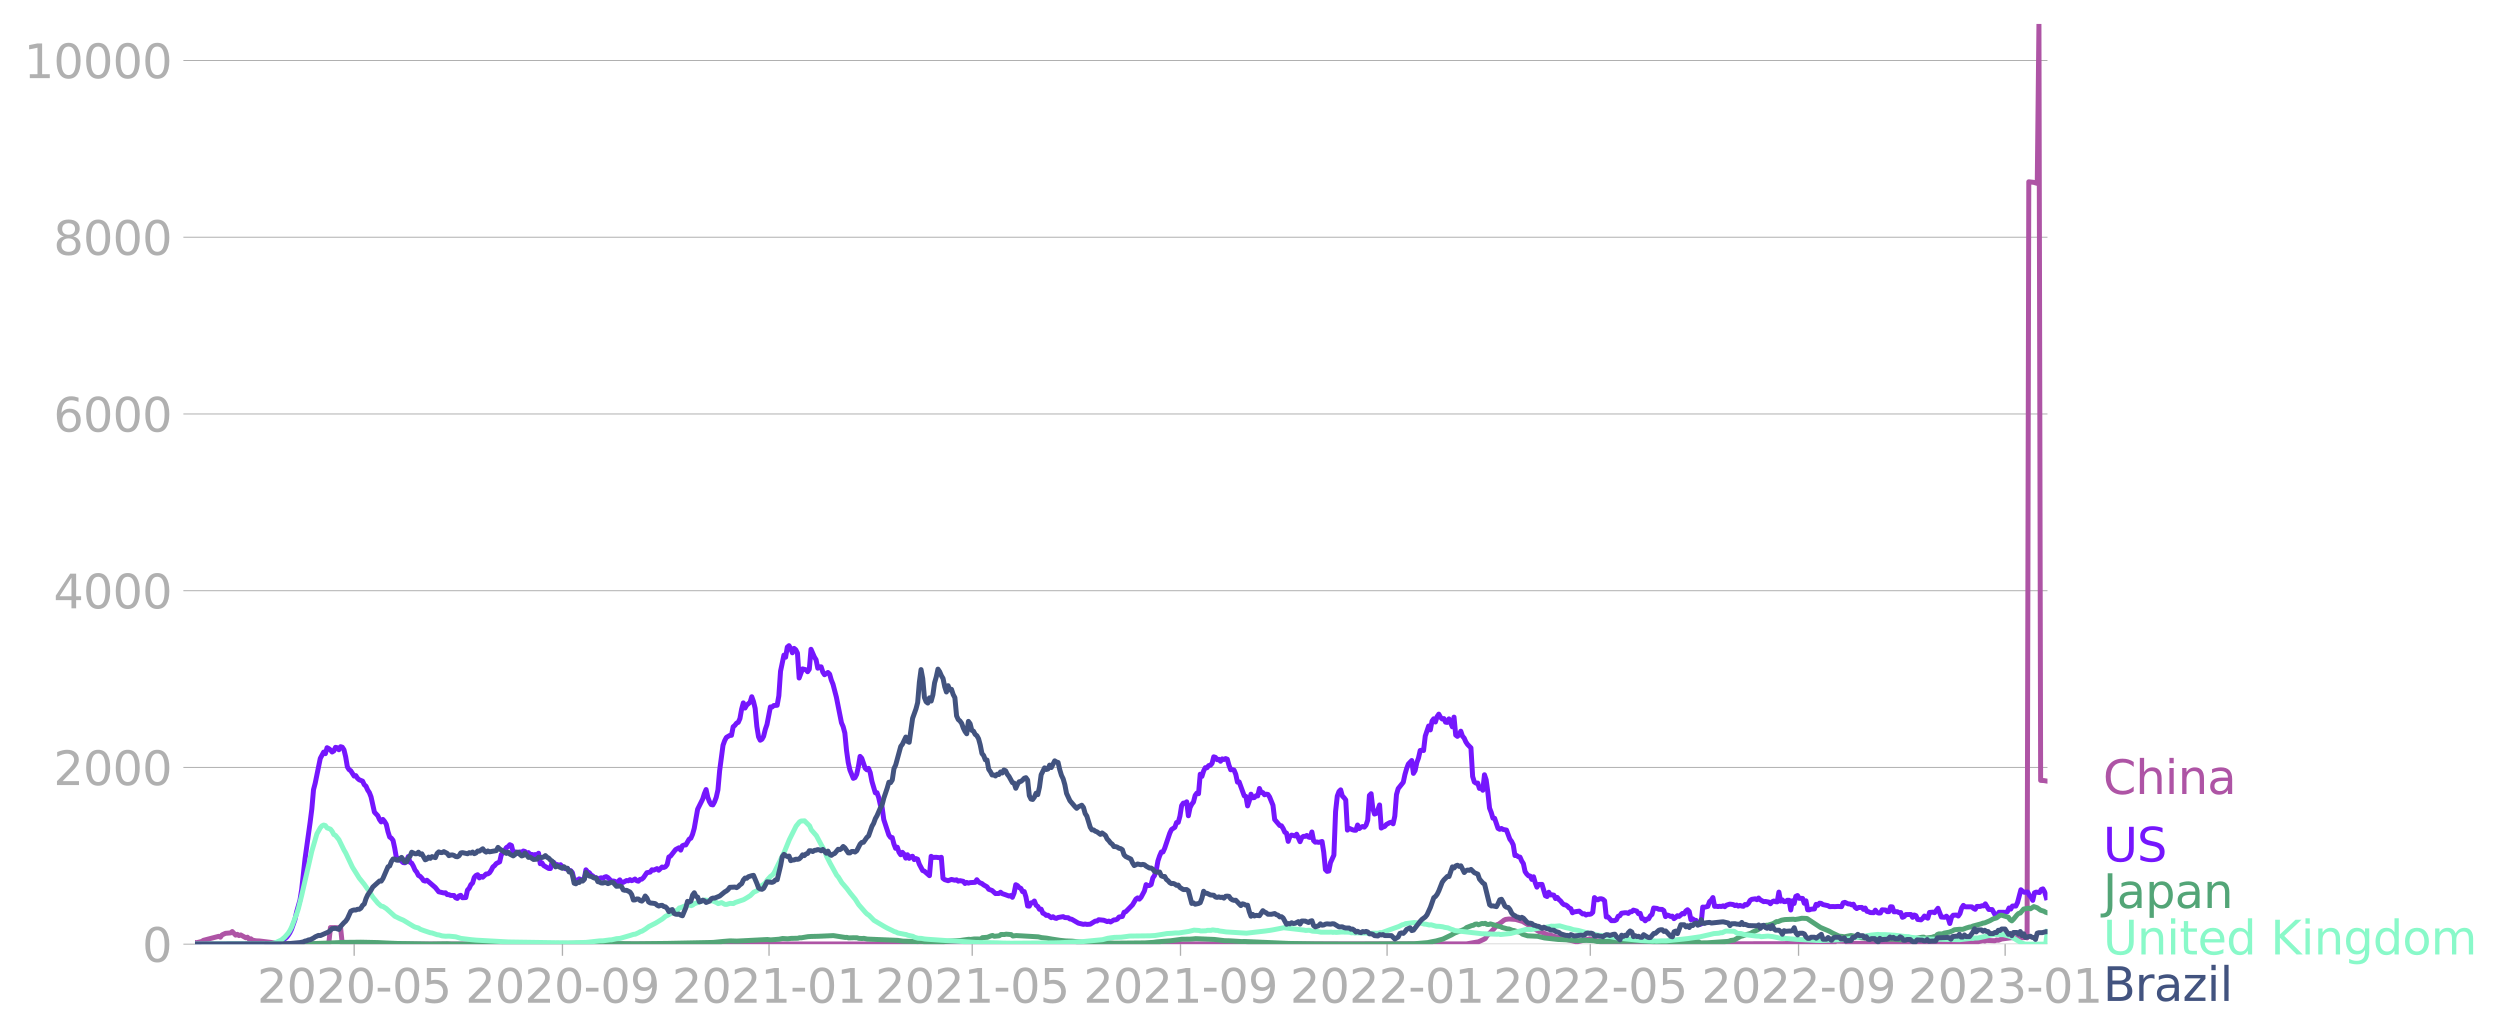 <svg xmlns="http://www.w3.org/2000/svg" xmlns:xlink="http://www.w3.org/1999/xlink" width="1004.063" height="416.199" viewBox="0 0 753.047 312.149"><defs><style>*{stroke-linejoin:round;stroke-linecap:butt}</style></defs><g id="figure_1"><path id="patch_1" d="M0 312.15h753.047V0H0v312.15z" style="fill:none"/><g id="axes_1"><path id="patch_2" d="M58.737 284.4h558V7.2h-558v277.2z" style="fill:none"/><g id="matplotlib.axis_1"><g id="xtick_1"><g id="line2d_1"><defs><path id="mf11a0f765c" d="M0 0v3.5" style="stroke:#b0b0b0;stroke-width:.4"/></defs><use xlink:href="#mf11a0f765c" x="106.683" y="284.4" style="fill:#b0b0b0;stroke:#b0b0b0;stroke-width:.4"/></g><g id="text_1" style="fill:#b0b0b0" transform="matrix(.14 0 0 -.14 77.435 302.038)"><defs><path id="DejaVuSans-32" d="M1228 531h2203V0H469v531q359 372 979 998 621 627 780 809 303 340 423 576 121 236 121 464 0 372-261 606-261 235-680 235-297 0-627-103-329-103-704-313v638q381 153 712 231 332 78 607 78 725 0 1156-363 431-362 431-968 0-288-108-546-107-257-392-607-78-91-497-524-418-433-1181-1211z" transform="scale(.016)"/><path id="DejaVuSans-30" d="M2034 4250q-487 0-733-480-245-479-245-1442 0-959 245-1439 246-480 733-480 491 0 736 480 246 480 246 1439 0 963-246 1442-245 480-736 480zm0 500q785 0 1199-621 414-620 414-1801 0-1178-414-1799Q2819-91 2034-91q-784 0-1198 620-414 621-414 1799 0 1181 414 1801 414 621 1198 621z" transform="scale(.016)"/><path id="DejaVuSans-2d" d="M313 2009h1684v-512H313v512z" transform="scale(.016)"/><path id="DejaVuSans-35" d="M691 4666h2478v-532H1269V2991q137 47 274 70 138 23 276 23 781 0 1237-428 457-428 457-1159 0-753-469-1171Q2575-91 1722-91q-294 0-599 50Q819 9 494 109v635q281-153 581-228t634-75q541 0 856 284 316 284 316 772 0 487-316 771-315 285-856 285-253 0-505-56-251-56-513-175v2344z" transform="scale(.016)"/></defs><use xlink:href="#DejaVuSans-32"/><use xlink:href="#DejaVuSans-30" x="63.623"/><use xlink:href="#DejaVuSans-32" x="127.246"/><use xlink:href="#DejaVuSans-30" x="190.869"/><use xlink:href="#DejaVuSans-2d" x="254.492"/><use xlink:href="#DejaVuSans-30" x="290.576"/><use xlink:href="#DejaVuSans-35" x="354.199"/></g></g><g id="xtick_2"><use xlink:href="#mf11a0f765c" id="line2d_2" x="169.419" y="284.4" style="fill:#b0b0b0;stroke:#b0b0b0;stroke-width:.4"/><g id="text_2" style="fill:#b0b0b0" transform="matrix(.14 0 0 -.14 140.171 302.038)"><defs><path id="DejaVuSans-39" d="M703 97v575q238-113 481-172 244-59 479-59 625 0 954 420 330 420 377 1277-181-269-460-413-278-144-615-144-700 0-1108 423-408 424-408 1159 0 718 425 1152 425 435 1131 435 810 0 1236-621 427-620 427-1801 0-1103-524-1761Q2575-91 1691-91q-238 0-482 47Q966 3 703 97zm1256 1978q425 0 673 290 249 291 249 798 0 503-249 795-248 292-673 292t-673-292q-248-292-248-795 0-507 248-798 248-290 673-290z" transform="scale(.016)"/></defs><use xlink:href="#DejaVuSans-32"/><use xlink:href="#DejaVuSans-30" x="63.623"/><use xlink:href="#DejaVuSans-32" x="127.246"/><use xlink:href="#DejaVuSans-30" x="190.869"/><use xlink:href="#DejaVuSans-2d" x="254.492"/><use xlink:href="#DejaVuSans-30" x="290.576"/><use xlink:href="#DejaVuSans-39" x="354.199"/></g></g><g id="xtick_3"><use xlink:href="#mf11a0f765c" id="line2d_3" x="231.646" y="284.4" style="fill:#b0b0b0;stroke:#b0b0b0;stroke-width:.4"/><g id="text_3" style="fill:#b0b0b0" transform="matrix(.14 0 0 -.14 202.398 302.038)"><defs><path id="DejaVuSans-31" d="M794 531h1031v3560L703 3866v575l1116 225h631V531h1031V0H794v531z" transform="scale(.016)"/></defs><use xlink:href="#DejaVuSans-32"/><use xlink:href="#DejaVuSans-30" x="63.623"/><use xlink:href="#DejaVuSans-32" x="127.246"/><use xlink:href="#DejaVuSans-31" x="190.869"/><use xlink:href="#DejaVuSans-2d" x="254.492"/><use xlink:href="#DejaVuSans-30" x="290.576"/><use xlink:href="#DejaVuSans-31" x="354.199"/></g></g><g id="xtick_4"><use xlink:href="#mf11a0f765c" id="line2d_4" x="292.853" y="284.4" style="fill:#b0b0b0;stroke:#b0b0b0;stroke-width:.4"/><g id="text_4" style="fill:#b0b0b0" transform="matrix(.14 0 0 -.14 263.605 302.038)"><use xlink:href="#DejaVuSans-32"/><use xlink:href="#DejaVuSans-30" x="63.623"/><use xlink:href="#DejaVuSans-32" x="127.246"/><use xlink:href="#DejaVuSans-31" x="190.869"/><use xlink:href="#DejaVuSans-2d" x="254.492"/><use xlink:href="#DejaVuSans-30" x="290.576"/><use xlink:href="#DejaVuSans-35" x="354.199"/></g></g><g id="xtick_5"><use xlink:href="#mf11a0f765c" id="line2d_5" x="355.589" y="284.4" style="fill:#b0b0b0;stroke:#b0b0b0;stroke-width:.4"/><g id="text_5" style="fill:#b0b0b0" transform="matrix(.14 0 0 -.14 326.341 302.038)"><use xlink:href="#DejaVuSans-32"/><use xlink:href="#DejaVuSans-30" x="63.623"/><use xlink:href="#DejaVuSans-32" x="127.246"/><use xlink:href="#DejaVuSans-31" x="190.869"/><use xlink:href="#DejaVuSans-2d" x="254.492"/><use xlink:href="#DejaVuSans-30" x="290.576"/><use xlink:href="#DejaVuSans-39" x="354.199"/></g></g><g id="xtick_6"><use xlink:href="#mf11a0f765c" id="line2d_6" x="417.816" y="284.4" style="fill:#b0b0b0;stroke:#b0b0b0;stroke-width:.4"/><g id="text_6" style="fill:#b0b0b0" transform="matrix(.14 0 0 -.14 388.568 302.038)"><use xlink:href="#DejaVuSans-32"/><use xlink:href="#DejaVuSans-30" x="63.623"/><use xlink:href="#DejaVuSans-32" x="127.246"/><use xlink:href="#DejaVuSans-32" x="190.869"/><use xlink:href="#DejaVuSans-2d" x="254.492"/><use xlink:href="#DejaVuSans-30" x="290.576"/><use xlink:href="#DejaVuSans-31" x="354.199"/></g></g><g id="xtick_7"><use xlink:href="#mf11a0f765c" id="line2d_7" x="479.023" y="284.4" style="fill:#b0b0b0;stroke:#b0b0b0;stroke-width:.4"/><g id="text_7" style="fill:#b0b0b0" transform="matrix(.14 0 0 -.14 449.775 302.038)"><use xlink:href="#DejaVuSans-32"/><use xlink:href="#DejaVuSans-30" x="63.623"/><use xlink:href="#DejaVuSans-32" x="127.246"/><use xlink:href="#DejaVuSans-32" x="190.869"/><use xlink:href="#DejaVuSans-2d" x="254.492"/><use xlink:href="#DejaVuSans-30" x="290.576"/><use xlink:href="#DejaVuSans-35" x="354.199"/></g></g><g id="xtick_8"><use xlink:href="#mf11a0f765c" id="line2d_8" x="541.759" y="284.4" style="fill:#b0b0b0;stroke:#b0b0b0;stroke-width:.4"/><g id="text_8" style="fill:#b0b0b0" transform="matrix(.14 0 0 -.14 512.511 302.038)"><use xlink:href="#DejaVuSans-32"/><use xlink:href="#DejaVuSans-30" x="63.623"/><use xlink:href="#DejaVuSans-32" x="127.246"/><use xlink:href="#DejaVuSans-32" x="190.869"/><use xlink:href="#DejaVuSans-2d" x="254.492"/><use xlink:href="#DejaVuSans-30" x="290.576"/><use xlink:href="#DejaVuSans-39" x="354.199"/></g></g><g id="xtick_9"><use xlink:href="#mf11a0f765c" id="line2d_9" x="603.986" y="284.4" style="fill:#b0b0b0;stroke:#b0b0b0;stroke-width:.4"/><g id="text_9" style="fill:#b0b0b0" transform="matrix(.14 0 0 -.14 574.738 302.038)"><defs><path id="DejaVuSans-33" d="M2597 2516q453-97 707-404 255-306 255-756 0-690-475-1069Q2609-91 1734-91q-293 0-604 58T488 141v609q262-153 574-231 313-78 654-78 593 0 904 234t311 681q0 413-289 645-289 233-804 233h-544v519h569q465 0 712 186t247 536q0 359-255 551-254 193-729 193-260 0-557-57-297-56-653-174v562q360 100 674 150t592 50q719 0 1137-327 419-326 419-882 0-388-222-655t-631-370z" transform="scale(.016)"/></defs><use xlink:href="#DejaVuSans-32"/><use xlink:href="#DejaVuSans-30" x="63.623"/><use xlink:href="#DejaVuSans-32" x="127.246"/><use xlink:href="#DejaVuSans-33" x="190.869"/><use xlink:href="#DejaVuSans-2d" x="254.492"/><use xlink:href="#DejaVuSans-30" x="290.576"/><use xlink:href="#DejaVuSans-31" x="354.199"/></g></g></g><g id="matplotlib.axis_2"><g id="ytick_1"><path id="line2d_10" d="M58.737 284.4h558" clip-path="url(#pf62da821ba)" style="fill:none;stroke:#b0b0b0;stroke-width:.3;stroke-linecap:square"/><g id="line2d_11"><defs><path id="m2c5e4e0103" d="M0 0h-3.5" style="stroke:#b0b0b0;stroke-width:.3"/></defs><use xlink:href="#m2c5e4e0103" x="58.737" y="284.4" style="fill:#b0b0b0;stroke:#b0b0b0;stroke-width:.3"/></g><use xlink:href="#DejaVuSans-30" id="text_10" style="fill:#b0b0b0" transform="matrix(.14 0 0 -.14 42.83 289.719)"/></g><g id="ytick_2"><path id="line2d_12" d="M58.737 231.163h558" clip-path="url(#pf62da821ba)" style="fill:none;stroke:#b0b0b0;stroke-width:.3;stroke-linecap:square"/><use xlink:href="#m2c5e4e0103" id="line2d_13" x="58.737" y="231.163" style="fill:#b0b0b0;stroke:#b0b0b0;stroke-width:.3"/><g id="text_11" style="fill:#b0b0b0" transform="matrix(.14 0 0 -.14 16.108 236.482)"><use xlink:href="#DejaVuSans-32"/><use xlink:href="#DejaVuSans-30" x="63.623"/><use xlink:href="#DejaVuSans-30" x="127.246"/><use xlink:href="#DejaVuSans-30" x="190.869"/></g></g><g id="ytick_3"><path id="line2d_14" d="M58.737 177.926h558" clip-path="url(#pf62da821ba)" style="fill:none;stroke:#b0b0b0;stroke-width:.3;stroke-linecap:square"/><use xlink:href="#m2c5e4e0103" id="line2d_15" x="58.737" y="177.926" style="fill:#b0b0b0;stroke:#b0b0b0;stroke-width:.3"/><g id="text_12" style="fill:#b0b0b0" transform="matrix(.14 0 0 -.14 16.108 183.245)"><defs><path id="DejaVuSans-34" d="M2419 4116 825 1625h1594v2491zm-166 550h794V1625h666v-525h-666V0h-628v1100H313v609l1940 2957z" transform="scale(.016)"/></defs><use xlink:href="#DejaVuSans-34"/><use xlink:href="#DejaVuSans-30" x="63.623"/><use xlink:href="#DejaVuSans-30" x="127.246"/><use xlink:href="#DejaVuSans-30" x="190.869"/></g></g><g id="ytick_4"><path id="line2d_16" d="M58.737 124.69h558" clip-path="url(#pf62da821ba)" style="fill:none;stroke:#b0b0b0;stroke-width:.3;stroke-linecap:square"/><use xlink:href="#m2c5e4e0103" id="line2d_17" x="58.737" y="124.69" style="fill:#b0b0b0;stroke:#b0b0b0;stroke-width:.3"/><g id="text_13" style="fill:#b0b0b0" transform="matrix(.14 0 0 -.14 16.108 130.009)"><defs><path id="DejaVuSans-36" d="M2113 2584q-425 0-674-291-248-290-248-796 0-503 248-796 249-292 674-292t673 292q248 293 248 796 0 506-248 796-248 291-673 291zm1253 1979v-575q-238 112-480 171-242 60-480 60-625 0-955-422-329-422-376-1275 184 272 462 417 279 145 613 145 703 0 1111-427 408-426 408-1160 0-719-425-1154Q2819-91 2113-91q-810 0-1238 620-428 621-428 1799 0 1106 525 1764t1409 658q238 0 480-47t505-140z" transform="scale(.016)"/></defs><use xlink:href="#DejaVuSans-36"/><use xlink:href="#DejaVuSans-30" x="63.623"/><use xlink:href="#DejaVuSans-30" x="127.246"/><use xlink:href="#DejaVuSans-30" x="190.869"/></g></g><g id="ytick_5"><path id="line2d_18" d="M58.737 71.453h558" clip-path="url(#pf62da821ba)" style="fill:none;stroke:#b0b0b0;stroke-width:.3;stroke-linecap:square"/><use xlink:href="#m2c5e4e0103" id="line2d_19" x="58.737" y="71.453" style="fill:#b0b0b0;stroke:#b0b0b0;stroke-width:.3"/><g id="text_14" style="fill:#b0b0b0" transform="matrix(.14 0 0 -.14 16.108 76.772)"><defs><path id="DejaVuSans-38" d="M2034 2216q-450 0-708-241-257-241-257-662 0-422 257-663 258-241 708-241t709 242q260 243 260 662 0 421-258 662-257 241-711 241zm-631 268q-406 100-633 378-226 279-226 679 0 559 398 884 399 325 1092 325 697 0 1094-325t397-884q0-400-227-679-226-278-629-378 456-106 710-416 255-309 255-755 0-679-414-1042Q2806-91 2034-91q-771 0-1186 362-414 363-414 1042 0 446 256 755 257 310 713 416zm-231 997q0-362 226-565 227-203 636-203 407 0 636 203 230 203 230 565 0 363-230 566-229 203-636 203-409 0-636-203-226-203-226-566z" transform="scale(.016)"/></defs><use xlink:href="#DejaVuSans-38"/><use xlink:href="#DejaVuSans-30" x="63.623"/><use xlink:href="#DejaVuSans-30" x="127.246"/><use xlink:href="#DejaVuSans-30" x="190.869"/></g></g><g id="ytick_6"><path id="line2d_20" d="M58.737 18.216h558" clip-path="url(#pf62da821ba)" style="fill:none;stroke:#b0b0b0;stroke-width:.3;stroke-linecap:square"/><use xlink:href="#m2c5e4e0103" id="line2d_21" x="58.737" y="18.216" style="fill:#b0b0b0;stroke:#b0b0b0;stroke-width:.3"/><g id="text_15" style="fill:#b0b0b0" transform="matrix(.14 0 0 -.14 7.2 23.535)"><use xlink:href="#DejaVuSans-31"/><use xlink:href="#DejaVuSans-30" x="63.623"/><use xlink:href="#DejaVuSans-30" x="127.246"/><use xlink:href="#DejaVuSans-30" x="190.869"/><use xlink:href="#DejaVuSans-30" x="254.492"/></g></g></g><path id="line2d_22" d="m58.737 283.902.51.057 1.53-.384.51-.335 4.591-1.201.51.254.51-.692 1.02-.464 1.53-.125.51-.41 1.02 1.072.51-.24.51.384.511-.198 1.53.848.51-.167.51.6.51-.125.51.411 1.02.202 1.02.045 4.591.57 5.1.217 7.651.054 2.04.034 1.53.019.51-4.92 3.061.041.51 4.92 338.677-.06 3.57-.62 1.53-.704.51-.277.51-.799 2.04-2.068.51-.575.51-.745.51-.171 1.02-.745.51-.407.51-.247 1.021-.137 2.04.14 2.04.601 1.53.898 1.02.783.51.205 1.02.624 1.021.586 1.02.243 1.02.544 1.53.304 1.53.51 1.02.289 1.02.235 1.531.316 2.55.639 1.53-.37 1.02-.235 1.53-.369 4.081 1.232 5.1.324 6.631.053 8.671.023 9.181-.03 3.57-.035 2.551-.023 9.181-.034 9.18-.02 1.531-.056 6.63-.053 7.142-.11.51-.567 2.04.076 1.02.026.51.597 15.302.016 4.08-.073 1.53.02 2.04.045.51.232h3.06l.51-.3 12.242-.434 1.53-.335.51.13.51-.187 1.02.038 1.53.065.51-.228.51.084 1.021-.384 3.06-.4.51.042 1.02-.11 1.53.11 1.02-.099.51.1.51-227.729 1.531.175 1.02.3.51-48.038.51 227.865 1.02.064 1.02.18h0" clip-path="url(#pf62da821ba)" style="fill:none;stroke:#ae54a5;stroke-width:1.5;stroke-linecap:square"/><path id="line2d_23" d="m58.737 284.4 21.933-.084 2.55-.201 1.02-.327.51-.236 1.53-1.179.51-.608.51-.784.51-1.038 1.02-2.893.51-2.32 1.02-3.601.511-3.18 1.02-9.304 1.53-10.952.51-4.015.51-5.807.51-1.958 1.53-7.472 1.02-1.898.51.475.51-1.794.51.262.51.418.51.609.511-.32.51-1.08.51.114.51.605.51-.913.51.152.51.78.51 2.099.51 3.035.51.832.51.346 1.02 1.601.51-.133.51.806.51.445 1.02.415.511 1.091.51.422.51 1.149.51.768.51 1.308 1.02 4.609 1.02 1.068.51 1.148.51.708.51-.746.51.616.51.86.51 2.217.51 1.605.51.346.51.676.511 2.366.51 2.947.51.064 1.53 1.305.51.06.51-.635.51-1.24.51 1.723.51.255.51.913.51 1.175.51.612.51 1.008.51.266.51.536.51.726.511.175.51-.258 2.55 2.198 1.02 1.277 1.53.358.51-.057.51.551.51.004.51.243 1.02.015.51.689.511.201.51-.749.51-.19.51.73 1.02-.053.51-2.263.51-.532.51-1.095.51-.48.51-1.695.51-.586.51-.22.51.946.51-.452.51.247 1.02-.97.511-.022.51-.335.51-.757.51-1 .51-.395.51-.635 1.02-.51.51-2.21.51-.448 1.02-1.654.51-.29.51-.562.51.24.51 2.08.51-.149.51.057.511.434.51-.48.51.103.51-.384.51.156.51.662.51-.346.51.582.51-.042.51.194.51-.145.51.18.51-.571.51 3.148.51-.25.51.79 1.531.898.51.015.51-1.814.51-.027.51.658.51-.026.51.25.51-.186.51.597 1.02.635.51-.106.51.642.51.016.51.604.51 2.255.51-.091.51.434.511-.723 1.02.373.51-.373.51-2.73.51.639.51.228.51.696.51.27.51.49.51.034.51.65.51-.452.51-.148.51.163.51-.365.51-.148.51.285 1.021 1.05.51-.03.51.09.51.343.51-.247.51-.521.51.768h.51l1.02-.57.51.094.51-.357.51.304.51-.182.51-.308.51.51.51.136.51-.54.511-.072.51-.445 1.02-1.498 1.02-.183.51-.696.51.114 1.02-.456.51.48 1.02-.963.51.126.51-.217.51-.647.51-2.285.51-.274 1.531-1.97 1.02-.536.51.711.51-1.323.51-.217.51-.03 1.02-1.742.51-.281.51-1.171.51-1.791 1.02-5.765 1.531-3.073.51-1.635.51-1.22.51 2.342.51 1.327.51.844.51.107.51-.92.51-1.354.51-2.236.51-5.753 1.02-7.69.51-1.414.51-.962 1.02-.6.51-.024.51-2.566.511-.426.51-.67.51-.247.51-1.137.51-2.825.51-1.898.51 1.548.51-.878 1.02-.875.51-1.65.51 1.41.51 2.103.51 5.43.51 3.134.51 1.019.51-.281.51-.913.511-2.072.51-1.48 1.02-5.27.51.019.51-.445 1.02-.087.51-2.856.51-7.396 1.02-4.845.51.624.51-3.046.51-.426.51.852.51 1.289.51-1.327.511.407.51 1.022.51 7.495 1.02-2.745 1.02.255.51.593.51-.753.51-5.997 1.02 2.331.51.818.51 2.532.51-.399.51-.004.51 1.609.51.768 1.021-.677.51.494.51 1.784.51 1.259 1.02 3.909 1.53 7.696.51 1.183.51 1.912.51 5.256.51 3.624.51 2.277 1.02 2.495.51-.224.51-.985.511-2.331.51-3.065.51.555 1.02 2.996.51.472.51-.418.51 1.277.51 2.632 1.02 3.445.51-.023.51 1.46.51 2.267.51.608.51 3.746 1.531 4.658.51.711.51.06.51 1.94.51 1.304.51-.338.51 1.513.51.75.51-.727.51.574.51 1.176.51-1.02.51 1.092.51-.498.51-.133.51 1.003.51-.311.51.201.511 1.49 1.02 1.917.51.187 1.53 1.353.51-5.821.51.338 1.02-.046 1.02.13.51-.13.51 6.332.51.395 1.02.32 1.021-.38 1.02.243.51-.13.51.407.51-.156 1.02.21.51.65.51-.327.51.217.51-.153 1.53-.087.51-.787.51.646.51.335.511.171.51.418 1.02.567.51.734 1.02.376 1.02.92 1.02-.022.51-.377.51.426 1.02.339 1.02.38.51-.149.511.533.51-1.259.51-2.532.51.262.51.608.51.217.51.989.51-.015.51 1.597.51 2.734.51.06.51-.973.51-.08.51-.49.51 1.278.51.342.51.867.51-.034.511 1.201.51.217.51.46.51-.06 1.02.744.51-.28.51.372.51.125.51-.27 1.53-.255.51.278 1.02.05.51.384.51.057 1.531.893.51.297 1.53.369.51-.11.51.125 1.02-.069 1.53-.939h.51l.51-.403 1.531.156 1.02.395.51-.136.51.258 1.02-.62.51-.026.51-.198.51-.639 1.02-.179.51-1.266.51-.152 2.04-2.088 1.021-1.737.51-.343.51.373.51-.536 1.02-1.917.51-1.916.51.281.51-.015.51-.312.51-1.989.51-.722.51-1.521.51-2.867.51-1.518.51-1.167.51-.011.51-1.126 1.531-4.54.51-1.084 1.02-.688.51-1.43.51-.046.51-1.867.51-3.183.51-.749.51-.004.51-.387.51 4.198.51-2.483.51-1.008.51-.647.51-1.977.511-.707.51.182.51-5.879.51.658.51-1.631.51-.996.51.026.51-.65.51-.091.51-.582.51-1.97.51.175.51.692.51-.114.51.582.51-.715.51.186.51-.277.511.194.51 1.833.51 1.342.51-.069.51.187.51 1.243.51 2.358.51-.065 1.53 4.187.51.186.51 2.856.51-1.502.51-2.02.51 1.077.51-.068.51-.548.51.053.511-2.232.51 1.232.51-.004.51.662.51-.186.51.083.51.76 1.02 2.507.51 4.29 1.53 1.802.51.083.51.822.51 1.118.51.277.51 2.48.511-1.484.51-.403 1.02.247.51-.52 1.02 2.258.51-1.247.51-.354.51.004.51-.274.51.483.51.118.51-1.654.51 2.601.51.472.51-.069.51.133 1.021-.27.51 3.236.51 5.24.51.521.51-.11.51-2.54 1.02-2.232.51-13.142.51-4.643.51-1.373.51-.513.51 1.86.51.494.51.684.51 9.084.51-.543 1.021.445.51.133.51.004.51-1.567.51 1.076.51-.418.51-.21.51.19.51-.6.51-1.525.51-7.427.51-.517.51 4.465.51 1.661.51-.19.51-1.118.51-1.437.51 6.962.511-.311.51-.16.51-.605 1.02-.555.51-.137.51.483.51-2.308.51-6.495.51-1.787 1.53-1.917.51-2.361.51-1.768.51-1.354 1.02-1.065.511 3.867.51-.825.51-2.395.51-1.407.51-2.263.51-.084.51.092.51-4.35 1.02-3.035.51 1.175.51-2.662.51-.684.51.962.51-1.624.51-.741.51.935.51.521.511-.122.51 1.084.51.072.51-1.064 1.02 2.391.51-2.916.51 5.4.51.391.51-.44.51-1.115.51 1.49.51.59.51 1.152.51.757 1.02 1.034.51 8.617.511 1.665.51.343.51-.023.51 1.616.51-.289.51.84.51-4.665.51 1.524.51 3.776.51 4.746.51 1.308.51 1.723.51.042 1.02 3.027.51.28.51-.25.51.289 1.021.194 1.02 2.742.51.673.51 1.042.51 3.209.51-.023.51.4.51.102.51 1.167.51.791.51 2.4.51.745.51.51.51.102.51 1.008.51-.802.51 1.795.511 1.33.51-.806 1.02-.026 1.02 3.422.51.236.51-1.293.51.814.51-.038.51.114.51 1.011.51-.338.51.646.51.434.51.673.51.437.51.072.511.331.51.56.51.22.51 1.25.51-.27 1.53-.227 1.02.844.51-.06.51.395.51-.244.51.034.51-.117.51-.495.51-4.434.51.49.511.183.51-.3.51-.027.51.171.51.46.51 4.864.51-.05 1.02 1.15h1.02l.51-.26.51-1.049.51-.167.51-.753 1.02-.149.51-.003.511.213.51-.487.51-.034.51-.476 1.02.297.51.768.51-.087.51 1.566.51.095.51.578.51-.52.51-.065.51-.898.51-.433.51-1.936 1.02.126.51.255 1.021.045.51.369.51 1.795.51-.487.51.16.51.281.51-.095.51.757.51-.35.51-.536.51.213 1.02-.894.51.122.51-.86.51-.38.51.521.511 2.46.51-.247.51.415.51.057.51.833.51.433.51-.171.51-5.11.51.056 1.02-.258.51-1.434.51-.449.51-.775.51 2.646.51-.038.51.103.51-.087.511.072.51-.21.51.263.51-.453 1.02-.33 1.02.137.51.315.51-.175.51.335.51-.217.51.194.51.072.51-.54.51.126.51-.468.51-.905.511-.312 1.02-.148.51.262.51-.502.51.54 1.02.548.51-.057 1.02.186.51.498.51-.589.51-.228.51.201.51.05.51-2.932.51 2.723.51-.384.511.524.51-.003.51-.407.51.007.51 2.924.51-2.768.51.799.51-2.13.51-.255.51.833 1.02.034.51 1.464.51-.741.51 2.7.51.023.51-.198 1.021-.08.51-1.384.51.297.51-.647.51.06.51.366 1.53.323.51.3 1.02-.041.51.038 1.02-.072 1.02.08.51-1.16.511-.141 1.02.475h.51l.51.278.51-.202.51.928.51.388.51-.308 1.02-.038.51.593.51-.395.51.977.51.118.51.262 1.02.038.511-.76.51.654.51.228.51-.042.51-.95 1.02.068.51.483.51.007.51-1.483.51.046.51 1.48 1.02-.035.51.297.51-.038.51 1.433.51-.198.51-.62 1.531-.03.51.856.51-.7.51.202.51 1.137 1.02.121.51-.456.51-.692.51.403.51.243.51-1.726 1.02-.095.51.163 1.021-1.33 1.02 2.642 1.02.069.51-.331.51.59.51 1.615.51-1.89.51-.6 1.02-.053.51.289.51-.734.51-1.685.51-.78.51.426 2.041.016.51.464.51.273.51-.863 1.02-.007.51-.202.51.038.51-.605 1.02 1.681 1.02.038 1.02 1.84.51.214.511-1.244 2.04.023.51-.194.51-1.122.51.335.51-.913h1.02l.51-1.05 1.02-3.855.51.456.51.293 1.02-.065.511.997.51.559.51.946.51-2.27.51-.213 1.02.133.51-.905.51-.201.51.894.51 1.768h0" clip-path="url(#pf62da821ba)" style="fill:none;stroke:#7516fd;stroke-width:1.5;stroke-linecap:square"/><path id="line2d_24" d="m58.737 284.4 33.664-.106 7.65-.267 3.571-.17 3.06-.027 2.04-.027 5.101.118 2.55.13 3.571.151 1.53.008 8.161.148 5.1-.076 1.02.069 15.302.007 24.483-.255 7.65.118 4.591.023 3.57.038 9.692-.11 13.771-.297 3.06-.304 2.04-.167 2.041.072 9.181-.48 1.02.119 1.53-.13 1.02-.08 1.02-.216 1.53.102 1.02-.129 2.041-.042.51-.152.51.02 2.04-.35 1.02-.061 2.04-.05 4.591-.205 3.57.555.51-.027.51.16 1.53-.053 1.02.019.511.179 1.02.045.51-.053 1.02.217 9.181.391 1.53.225 4.59.144.511-.106 3.06.289 1.02.045 3.57-.243 1.531-.122 3.06-.201 1.02-.152 1.53-.21.51.065 1.02-.148 1.02-.004 1.02.015.511-.414 1.53-.11 1.02-.415.51-.137.51.255 1.53-.156.51-.392 1.02.02.51-.118 1.53.125.511.426 1.02-.126 1.53.084 5.1.297 1.02.24 1.531.159 1.53.274 2.55.388 1.53.163 2.04.076 3.061.323 5.61.244 2.551-.053 1.53.098 9.181-.09 1.53-.096 1.02-.06 1.02-.145 2.04-.171 2.041-.149 3.57-.49 2.04-.004 1.02-.06 1.02-.104 5.612.24 3.06.373 1.53.038 3.57.224 1.02-.015 13.262.585 8.16.137 10.712.05 18.872-.088 4.08-.35 1.02-.216 1.53-.29 2.04-.566 2.551-1.236 1.02-.585 2.55-.981.51-.259.51-.407 1.53-.59.51-.09.511-.328.51-.06.51.247 1.02-.403.51.057.51-.095.51.32.51.04.51-.197 2.55.742.51.083.51.267 1.02.258.511.16.51.015 1.02.422.51.065 1.02.342.51.091.51.22.51.446 1.53.483 3.061.152 2.04.494 4.08.453 2.04.09 4.081.263 2.04-.087 2.55.099 1.02.232 1.531.011 10.711-.144 10.201.422 1.53.072 3.06.095.51-.346 3.061-.011.51.334 2.04-.019 6.121-.414.51-.08.51-.21 1.02-.14 1.53-.87.51-.267.51-.099 1.02-.392 1.02-.258.51-.179.511-.35 1.53-.673.51-.513.51-.312.51-.171.51.015.51-.395.51-.004 1.02-.312.51-.148 1.02-.628.51.008 1.02-.434 1.021-.182 2.55-.103.51.091 1.02-.167 1.02-.213 1.53.065 4.081 2.707 2.55 1.084 1.02.574 2.04.959 1.02.095.51.114 2.041-.411 1.53.316 1.53.365 5.101.475 1.02-.027 3.57-.03 2.04.19 1.53-.057 2.551-.24 2.55-.471.51-.023.51.304 2.04-.27.51-.209.51-.034.51-.586.511-.186 1.02.008.51-.24 1.53-.285 1.02-.388.51-.33 1.53-.15 1.02.02 1.02-.388 1.021-.308.51-.038.51-.255 2.55-.692.51-.201.51-.065 1.53-.646 1.02-.567 1.02-.293 1.021-.76.51-.042 2.04.62.51.749.51.327.51-.495 1.02-1.258.51-.487.51-.114 1.02-1.21 1.53-.273.511.198 1.02-.654 1.02.353 1.02.738 1.02.308.51.308.51.156h0" clip-path="url(#pf62da821ba)" style="fill:none;stroke:#53a577;stroke-width:1.5;stroke-linecap:square"/><path id="line2d_25" d="m58.737 284.4 21.933-.08 1.53-.175 1.02-.289 1.53-.715 1.02-.855 1.02-1.168.51-.78.51-1 1.53-4 .51-1.536 1.021-4.08 3.06-13.34 1.53-5.217 1.02-1.814.51-.59.51-.235.51.152.51.7 1.02.376.51.658.511.966.51.266 1.02 1.282 1.53 3.118.51.874 2.04 4.297 2.04 3.274 1.531 1.902 1.02 1.468.51.642 1.02 1.708 1.53 1.844 1.02.901.51.084 1.02.65 2.551 2.297 1.53.753 1.02.426 3.06 1.848.51.258 1.02.266.51.365 1.02.38 2.041.685.51.065 1.02.35.51.178.51.054 1.02.3 1.02.103 1.02-.034 2.04.201 1.531.475 3.06.384 1.53.145 9.692.548 18.362.304 5.1-.171 4.08-.457 1.02-.022 2.04-.278.511-.011 1.53-.358 1.02-.076 3.06-.89 1.02-.33.51-.05 1.02-.46.51-.3.511-.149 1.02-.624 1.02-.756 2.04-1.038 2.04-1.251 1.02-.856.51-.213 1.02-.574 2.041-1.08.51-.593.51-.126 1.02-.426 1.53-.376.51.236.51-.217.51-.396 1.02-.346 1.02-.36.511-.294.51-.11 2.55.338 1.02.438.51.323 1.02-.312 1.02.548.51-.004 1.02-.308 1.02.06.511-.307 2.55-.863 1.02-.594 1.02-.642 1.02-1.023 1.02-.457 1.53-1.635.51-.32.511-.49.51-.79 1.02-1.122.51-.343.51-.657 3.06-6.214 1.53-3.76 2.041-4.108 1.02-1.258.51-.285 1.02-.057 1.53 1.528.51 1.194 1.53 1.746 1.53 2.893 1.02 1.791.511 1.51 1.02 2.02 2.04 3.703.51.567 1.02 1.669 1.53 1.776 1.02 1.376 1.53 1.883 1.021 1.616 1.02 1.163 1.02 1.172.51.502.51.315 1.53 1.552 3.06 1.821 1.02.56 1.531.73.51.27.51.136.51.278 2.04.407.51.072.51.217 1.53.323.51.289 1.02.293 1.021.045 1.02.187 1.02.087 5.61.392 1.531.09 3.06.176 1.53.106 2.55.187 2.041.034 2.04.03 2.55.054 1.53.064 2.55.042 12.752-.095 2.04-.057 1.02-.05 5.611-.27 6.12-.593 1.531-.414 1.02-.156 1.02-.126 2.04-.053 1.53-.194 1.02-.144 6.121-.076 1.53-.092 2.55-.406 1.021-.18 1.53-.08 1.02-.102 1.02.004 3.06-.468 1.53-.38 1.531.099.51.144 1.53-.049.51-.14 1.02.022.51-.156 1.02.152.51.004.51.175 1.02.126 1.02.16 6.122.376 5.61-.647 1.53-.209 1.02-.182 3.06-.597 6.121.71.51.103 1.02-.068 1.02.285 1.53.095 1.021.213 2.55.004.51-.05.51.103.51-.06.51.068 1.53-.114 2.55.045.511.206.51-.076.51.125.51-.076 1.53.08 1.53-.015.51.152 1.53-.095 1.53.011.51-.19.51.015 2.041-.749 3.06-1.099 1.02-.513.51-.11.51-.24 2.551-.327 1.02.076.51.144.51-.034 1.02.285.51.027 1.02.243.51-.072 1.53.437 1.02.042 1.02.137.511.16 1.02.156 1.02.43.51.136.51.255 8.161.943 4.59.156.51-.057.51.148 3.061-.304 4.59-1.224 1.02-.015.51.057 2.041-.35 2.55-.35 1.02-.217.51-.122 1.02.035 1.53-.13 2.04.59 1.021.201 1.02.354 1.53.236 2.55.688 1.02.213 1.53.316.51.175 3.571.387 3.06.575 1.02.083 5.611.601 3.57.171.51-.06.51.075 1.531-.09 1.53-.008 1.02-.103 4.08-.422 1.53-.175 3.571-.525 3.06-.696 1.02-.255 1.02-.068.51-.038.51-.16h.511l1.02-.49 2.55.053 1.02.658 1.02.015 1.02.32 3.571.452 1.02.038.51.152 2.04-.186 1.53.175 2.04.445.51.095 1.021-.02 3.57.297 4.59.244 1.531.087 1.02.019 6.63-.262 8.672-1.384 2.04-.206.51.084 1.53-.015 3.06.201 3.06.377 1.021.041.51.156 1.53.18 1.53.315 2.55.087 1.02.015 2.041.038 6.12.122 3.571-.395.51.022.51-.117 1.02-.02 1.53-.323 3.06-.703 3.061.015 1.53.388 1.02.312 1.53.97 1.53.863 1.02.338 6.121-.004.51-3.829h0" clip-path="url(#pf62da821ba)" style="fill:none;stroke:#89f9c9;stroke-width:1.5;stroke-linecap:square"/><path id="line2d_26" d="m58.737 284.4 27.543-.095 4.08-.38 1.021-.213.51-.251.51-.076.51-.255.51-.06 1.02-.514.51-.358 1.02-.452.51.072 2.55-1.122 1.02-.973 1.021-.11 1.02.338.51-.901 1.02-1.126.51-.46.51-.73 1.02-2.247.51-.259.51-.126.51.016.51-.232.51.004.51-.346.51-.837.511-.415.51-1.6.51-1.103 1.02-1.487.51-.901 2.04-1.837.51.042.51-.78 1.53-3.532.51-.259.51-1.316.51-.768.511.03.51.29.51.057 1.02-.863 1.02 1.403.51-.054.51-1.182.51-.506.51-1.217 1.02.472.51-.02.51-.463.51.654.51-.167 1.021 1.806.51-.213.51-.6.51.376.51-.529 1.02.312.51-1.251.51-.476.51.194.51.008.51-.281 1.02.532.51.68.51-.186.51-.042.51.153.51.338.511.068.51-.3.51-.837.51-.11 1.53.342.51-.33.51.14.51-.323.51.487.51-.225.51-.57.51.023 1.02-.7.51.666.51.334.511-.346.51.255 2.04-.361.51-.97.51.483 2.04 1.33.51-.387.51.6 1.02.533.51-.38.51-.635.511-.091.51.692.51.433.51-.17.51-.712 1.02 1.316.51-.061 1.02.692 1.02-.095.51-.6 1.02.098.51-.167.51-.4.51.502.511.278.51.567.51.319 1.02 1.726.51-.262 1.53.696.51-.476.51.45h.51l.51 1.113.51-.216.51 1.243.51 2.377.51.178.51-.406.511.003.51-.62.51.202.51-.525.51-2.118.51.742.51.399.51.076 1.02.532.51-.03.51 1.095.51.114.51.282.51.022.51-.155.51.045.51.285 1.021-.433.51.084 1.02 1.148 1.02-.08.51.183.51.977.51.144h.51l1.02.51.51.757.51 1.642.51-.026.51-.3.51.041.51.453.511.163.51-.502.51-1.026.51.612.51 1.175.51.304 1.02.114.51.091.51.464.51.255.51-.175.51-.038.51.361.51.114.51.521.51.905.51-.433.511-.198.51 1.149.51.243.51.05.51-.08.51.342.51.167 1.02-2.415.51-1.924.51.19.51-.27.51-1.825.51-.684.51 1.076.51.24.51 1.433.51-.144.511-.373.51.194.51.498 1.02-.403.51-.711.51-.21.51.016 1.53-.628 1.53-1.25.51-.282.51-.43.51-.661 1.531-.08.51.17.51-.334.51-.517.51-.335.51-1.11.51-.593.51.068.51-.471 1.02-.316.51-.091 1.02 2.418.51 1.38.51.313.51.087.51-.312 1.021-1.932 1.53.16.51-.224.51-.521.51-.053 1.02-4.237.51-2.722.51-.68.51.402.51.24.51-.126.51 1.384.51-.205.51-.019.511-.232.51.057.51-.133.51-.498.51-.734.51.243.51-.498.51-.167.51-.814.51.02.51.224.51-.347.51-.06.51-.18.51.104.51.254.51-.403 1.021 1.137.51-.623.51.97.51.3.51-.373.51-.205 1.02-1.248.51.118.51-.334.51-.624.51.418 1.02 1.502.51.012.51-.422.51-.023.51.179.51-.38 1.021-1.993.51-.517.51-.046 1.02-1.475.51-.445 1.02-2.906.51-.886.51-1.41.51-.905 1.02-2.354.51-.875.51-2.027 1.02-3.023.511-1.772.51.107.51-.806.51-3.419.51-1.065 1.53-5.609.51-.673 1.02-2.152.51 1.308.51.266 1.02-7.206 1.02-2.833.51-1.931.511-6.115.51-3.806.51 2.696.51 5.704.51 1.293.51.384.51-1.57.51.965.51-1.875.51-3.616.51-1.783.51-2.339.51.764.51 1.183.51.86.51 2.498.51 1.578.51-1.898.511 1.274.51-.171.51 1.56.51.942.51 5.476.51 1.122.51.422.51.715.51 1.43.51 1.011.51.703.51-3.73.51.688.51 2 .51.26.51.969.51.388.51.916.51 1.886.511 2.567.51.6.51 1.309.51.053.51 2.791.51.723.51.985.51-.004.51.308.51-.529.51.1.51-.784.51.308.51-.89.51.232.51 1.046.51.654 1.021 1.863.51.14.51 1.56.51-1.141.51-.818.51-.09.51-.396.51-.57.51-.172.51.711.51 4.697.51 1.03.51.126.51-.696.51-1.194.51.44.51-2.247.51-3.749 1.021-2.069.51.49.51-.14.51-1.179.51.727 1.02-2.016.51.339.51.148.51 2.213.51 1.662.51 1.05.51 1.779.51 2.616 1.02 2.194 1.531 1.795.51.502.51-.452 1.02-.476.51.681.51 1.821.51.78 1.02 3.354.51.783.51.027.51.38.51.186 1.02.765.51-.43 1.021.753.51 1.065.51.517.51.677.51.372.51.723.51.008.51.163.51.342.51.103.51.342.51 1.544.51.502 1.53.75.51 1.144.51.817 1.021-.471 1.02.235.51-.117.51.102.51.419 1.02.585h.51l.51.358.51.661.51.21 1.02-.035.51 1.145.51.213.51-.012.511.894.51.392.51.578.51.289.51-.069.51.21.51.376.51-.084.51.723 1.02.635 1.02-.008.51.373 1.02 3.81.51-.16.51.396 1.021-.225.51-.243.51-1.335.51-2.099.51.612.51-.007 1.02.51 1.02.09.51.518.51.13.51-.16.51.174.51-.068.51.27.51-.548.511-.06.51.08.51.722.51.327.51.152.51-.038 1.53 1.612.51-.532.51.144.51.286.51-.012.51 1.936.51 1.384.51-.548.51.468.51-.186 1.021.106 1.02-1.51.51.404.51.228.51.437 1.02.015 1.02-.228.51.354.51.148.51.51.51-.054.51.396 1.02 1.886.51-.232.511.099.51-.331.51.24.51-.065 1.02-.513.51.737.51-.909 1.02.004 1.02.437.51-.41.51-.122.51 1.457.51.38 1.02-.331.511-.578.51.403.51-.06.51-.256.51-.076 1.02.092.51-.118.51.011 1.53.928 1.02-.019.51.247.51.107 1.02.007.511.354.51-.042.51.33.51.564.51-.22.51.292.51.114.51-.323.51.102.51-.144.51.16.51.578.51-.012.51.133.51.407 1.02.103.51-.418.51.11.511-.107.51.297 2.04.011 1.02 1.03 1.02-.626.51-1.065.51-.164.51.152.51-.51.51-.718 1.02-.456.51.836.511-.137 2.04-2.661.51-.556 1.02-.76.51-.639 1.02-2.236 1.02-2.909.51-.384.51-.658.51-1.042 1.02-2.6.511-.7 1.02-1.023.51.026 1.02-2.901.51.316.51-.628.51-.186.51.35.51-.175 1.02 2.015.51-.544.51-.209.51.091.51-.266 1.021.989 1.02.426.51 1.487 1.02 1.182.51.331 1.53 6.225.51.361.51-.023 1.02.229.51-.913.51-1.145.51-.163.51.893.51 1.153.511.369.51.045.51.628.51 1.064.51.575.51.22.51.38.51.073.51.372.51-.338.51.274 1.02 1.133.51.38.51-.027.51.122.51.49.51.077.511.232.51.045 1.02.605.51-.35 1.02.502.51.019.51.357 1.02.035.51.369 1.02.311.51.415 1.53.46.511-.004.51.152.51-.38 1.02.407 2.04-.243.51.08.51-.084.51-.51.51-.13.51.077.51-.05.51.198.51.677 1.021-.125.51.197.51.012.51.13.51-.404.51-.236.51.05.51.216 1.02-.342.51-.053.51.753 1.02.95.51-1.399.51.358.51-.335.51.11.511-.905.51-.502.51.308.51 1.396.51-.282.51.274.51-.099.51.297.51.027.51-.799 1.02.646.51.236.51-.026 1.02-1.221.51-.053 1.02-.924.511-.137h.51l.51.506.51-.153 1.53 1.624.51.137.51-1.513.51-.21.51.757 1.02-2.658h1.02l.51.628.51-.331.51.532.511-.772.51.19.51-.6.51-.202.51.688.51-.304.51-1.373.51 1.084.51.068.51-.216 1.02-.11.51.197 3.061-.33.51-.035 1.53.354.51.78.51-.544 1.02-.035.51.137.51.015.51.137.51-.658.51.647.51-.084 1.02.384 2.551.076.51-.266.51 1.008.51-.814.51-.095.51.688.51.217.51-.51.51.605.51-.94.51 1.024.51.4h1.02l.51.429.51.783.511-1.065.51.187 1.02-.084h.51l.51-.13.51-.87.51 1.57.51.597.51-.505h1.02l.51.235.51.871.51.434h.51l.51-.346h1.021l.51.296 1.53-1.16.51 1.476h1.02l.51-.517 1.02.833.51-.635.51-.278H554l.51.517.51.015.51-.35.511.947.51-.137h1.02l.51-.95h.51l1.02-.924.51.414h1.02l.51.624.51-.327.51.768.51.103.51-.286h1.02l.511.65.51.328.51-1.061.51.403 1.02-.11h.51l.51-.18.51-.516.51.312.51-.21.51.396h1.02l.51-.563.51.281.51.75.51.026.51-.247h1.021l.51.502.51.236h.51l.51-.624 1.02.06h.51l.51.24h.51l.51-.41.51.536 1.02-.087h1.02l.51-.944 3.061-.136.51.095.51.445.51-.799 1.02-.11h.51l.51-.59.51.848h.51l.51-.639.51.491h1.021l1.02-1.316.51-1.03.51.931.51-.6h1.02l.51.407.51-.29.51.343.51.045.51.601h1.02l.51-.327.51.034.51-.692.511.073.51-.453h1.02l1.02 1.593.51-.254.51.654.51-.947h1.02l.51.487.51-.784.51 1.244.51-.563.51 1.091 1.531-.353.51.35.51.045.51.563.51-1.871.51-.16 1.02-.004 1.02-.281h.51" clip-path="url(#pf62da821ba)" style="fill:none;stroke:#42537f;stroke-width:1.5;stroke-linecap:square"/><g id="text_16" style="fill:#ae54a5" transform="matrix(.14 0 0 -.14 633.477 239.171)"><defs><path id="DejaVuSans-43" d="M4122 4306v-665q-319 297-680 443-361 147-767 147-800 0-1225-489t-425-1414q0-922 425-1411t1225-489q406 0 767 147t680 444V359q-331-225-702-338-370-112-782-112-1060 0-1670 648-609 649-609 1771 0 1125 609 1773 610 649 1670 649 418 0 788-111 371-111 696-333z" transform="scale(.016)"/><path id="DejaVuSans-68" d="M3513 2113V0h-575v2094q0 497-194 743-194 247-581 247-466 0-735-297-269-296-269-809V0H581v4863h578V2956q207 316 486 472 280 156 646 156 603 0 912-373 310-373 310-1098z" transform="scale(.016)"/><path id="DejaVuSans-69" d="M603 3500h575V0H603v3500zm0 1363h575v-729H603v729z" transform="scale(.016)"/><path id="DejaVuSans-6e" d="M3513 2113V0h-575v2094q0 497-194 743-194 247-581 247-466 0-735-297-269-296-269-809V0H581v3500h578v-544q207 316 486 472 280 156 646 156 603 0 912-373 310-373 310-1098z" transform="scale(.016)"/><path id="DejaVuSans-61" d="M2194 1759q-697 0-966-159t-269-544q0-306 202-486 202-179 548-179 479 0 768 339t289 901v128h-572zm1147 238V0h-575v531q-197-318-491-470T1556-91q-537 0-855 302-317 302-317 808 0 590 395 890 396 300 1180 300h807v57q0 397-261 614t-733 217q-300 0-585-72-284-72-546-216v532q315 122 612 182 297 61 578 61 760 0 1135-394 375-393 375-1193z" transform="scale(.016)"/></defs><use xlink:href="#DejaVuSans-43"/><use xlink:href="#DejaVuSans-68" x="69.824"/><use xlink:href="#DejaVuSans-69" x="133.203"/><use xlink:href="#DejaVuSans-6e" x="160.986"/><use xlink:href="#DejaVuSans-61" x="224.365"/></g><g id="text_17" style="fill:#7516fd" transform="matrix(.14 0 0 -.14 633.477 259.501)"><defs><path id="DejaVuSans-55" d="M556 4666h635V1831q0-750 271-1080 272-329 882-329 606 0 878 329 272 330 272 1080v2835h634V1753q0-912-452-1378Q3225-91 2344-91q-885 0-1337 466-451 466-451 1378v2913z" transform="scale(.016)"/><path id="DejaVuSans-53" d="M3425 4513v-616q-359 172-678 256-319 85-616 85-515 0-795-200t-280-569q0-310 186-468 186-157 705-254l381-78q706-135 1042-474t336-907q0-679-455-1029Q2797-91 1919-91q-331 0-705 75-373 75-773 222v650q384-215 753-325 369-109 725-109 540 0 834 212 294 213 294 607 0 343-211 537t-692 291l-385 75q-706 140-1022 440-315 300-315 835 0 619 436 975t1201 356q329 0 669-60 341-59 697-177z" transform="scale(.016)"/></defs><use xlink:href="#DejaVuSans-55"/><use xlink:href="#DejaVuSans-53" x="73.193"/></g><g id="text_18" style="fill:#53a577" transform="matrix(.14 0 0 -.14 633.477 273.501)"><defs><path id="DejaVuSans-4a" d="M628 4666h631V325q0-844-320-1225T-91-1281h-240v531h197q418 0 590 235 172 234 172 840v4341z" transform="scale(.016)"/><path id="DejaVuSans-70" d="M1159 525v-1856H581v4831h578v-531q182 312 458 463 277 152 661 152 638 0 1036-506 399-506 399-1331T3314 415Q2916-91 2278-91q-384 0-661 152-276 152-458 464zm1957 1222q0 634-261 995t-717 361q-457 0-718-361t-261-995q0-634 261-995t718-361q456 0 717 361t261 995z" transform="scale(.016)"/></defs><use xlink:href="#DejaVuSans-4a"/><use xlink:href="#DejaVuSans-61" x="29.492"/><use xlink:href="#DejaVuSans-70" x="90.771"/><use xlink:href="#DejaVuSans-61" x="154.248"/><use xlink:href="#DejaVuSans-6e" x="215.527"/></g><g id="text_19" style="fill:#89f9c9" transform="matrix(.14 0 0 -.14 633.477 287.501)"><defs><path id="DejaVuSans-74" d="M1172 4494v-994h1184v-447H1172V1153q0-428 117-550t477-122h590V0h-590q-666 0-919 248-253 249-253 905v1900H172v447h422v994h578z" transform="scale(.016)"/><path id="DejaVuSans-65" d="M3597 1894v-281H953q38-594 358-905t892-311q331 0 642 81t618 244V178Q3153 47 2828-22t-659-69q-838 0-1327 487-489 488-489 1320 0 859 464 1363 464 505 1252 505 706 0 1117-455 411-454 411-1235zm-575 169q-6 471-264 752-258 282-683 282-481 0-770-272t-333-766l2050 4z" transform="scale(.016)"/><path id="DejaVuSans-64" d="M2906 2969v1894h575V0h-575v525q-181-312-458-464-276-152-664-152-634 0-1033 506-398 507-398 1332t398 1331q399 506 1033 506 388 0 664-152 277-151 458-463zM947 1747q0-634 261-995t717-361q456 0 718 361 263 361 263 995t-263 995q-262 361-718 361t-717-361q-261-361-261-995z" transform="scale(.016)"/><path id="DejaVuSans-4b" d="M628 4666h631V2694l2094 1972h813L1850 2491 4331 0h-831L1259 2247V0H628v4666z" transform="scale(.016)"/><path id="DejaVuSans-67" d="M2906 1791q0 625-258 968-257 344-723 344-462 0-720-344-258-343-258-968 0-622 258-966t720-344q466 0 723 344 258 344 258 966zm575-1357q0-893-397-1329-396-436-1215-436-303 0-572 45t-522 139v559q253-137 500-202 247-66 503-66 566 0 847 295t281 892v285q-178-310-456-463T1784 0Q1141 0 747 490 353 981 353 1791q0 812 394 1302 394 491 1037 491 388 0 666-153t456-462v531h575V434z" transform="scale(.016)"/><path id="DejaVuSans-6f" d="M1959 3097q-462 0-731-361t-269-989q0-628 267-989 268-361 733-361 460 0 728 362 269 363 269 988 0 622-269 986-268 364-728 364zm0 487q750 0 1178-488 429-487 429-1349 0-859-429-1349Q2709-91 1959-91q-753 0-1180 489-426 490-426 1349 0 862 426 1349 427 488 1180 488z" transform="scale(.016)"/><path id="DejaVuSans-6d" d="M3328 2828q216 388 516 572t706 184q547 0 844-383 297-382 297-1088V0h-578v2094q0 503-179 746-178 244-543 244-447 0-707-297-259-296-259-809V0h-578v2094q0 506-178 748t-550 242q-441 0-701-298-259-298-259-808V0H581v3500h578v-544q197 322 472 475t653 153q382 0 649-194 267-193 395-562z" transform="scale(.016)"/></defs><use xlink:href="#DejaVuSans-55"/><use xlink:href="#DejaVuSans-6e" x="73.193"/><use xlink:href="#DejaVuSans-69" x="136.572"/><use xlink:href="#DejaVuSans-74" x="164.355"/><use xlink:href="#DejaVuSans-65" x="203.564"/><use xlink:href="#DejaVuSans-64" x="265.088"/><use xlink:href="#DejaVuSans-20" x="328.564"/><use xlink:href="#DejaVuSans-4b" x="360.352"/><use xlink:href="#DejaVuSans-69" x="425.928"/><use xlink:href="#DejaVuSans-6e" x="453.711"/><use xlink:href="#DejaVuSans-67" x="517.09"/><use xlink:href="#DejaVuSans-64" x="580.566"/><use xlink:href="#DejaVuSans-6f" x="644.043"/><use xlink:href="#DejaVuSans-6d" x="705.225"/></g><g id="text_20" style="fill:#42537f" transform="matrix(.14 0 0 -.14 633.477 301.501)"><defs><path id="DejaVuSans-42" d="M1259 2228V519h1013q509 0 754 211 246 211 246 645 0 438-246 645-245 208-754 208H1259zm0 1919V2741h935q462 0 688 173 227 174 227 530 0 353-227 528-226 175-688 175h-935zm-631 519h1613q722 0 1112-300 391-300 391-853 0-429-200-682t-588-315q466-100 724-418 258-317 258-792 0-625-425-966Q3088 0 2303 0H628v4666z" transform="scale(.016)"/><path id="DejaVuSans-72" d="M2631 2963q-97 56-211 82-114 27-251 27-488 0-749-317t-261-911V0H581v3500h578v-544q182 319 472 473 291 155 707 155 59 0 131-8 72-7 159-23l3-590z" transform="scale(.016)"/><path id="DejaVuSans-7a" d="M353 3500h2731v-525L922 459h2162V0H275v525l2163 2516H353v459z" transform="scale(.016)"/><path id="DejaVuSans-6c" d="M603 4863h575V0H603v4863z" transform="scale(.016)"/></defs><use xlink:href="#DejaVuSans-42"/><use xlink:href="#DejaVuSans-72" x="68.604"/><use xlink:href="#DejaVuSans-61" x="109.717"/><use xlink:href="#DejaVuSans-7a" x="170.996"/><use xlink:href="#DejaVuSans-69" x="223.486"/><use xlink:href="#DejaVuSans-6c" x="251.27"/></g></g></g><defs><clipPath id="pf62da821ba"><path d="M58.737 7.2h558v277.2h-558z"/></clipPath></defs></svg>